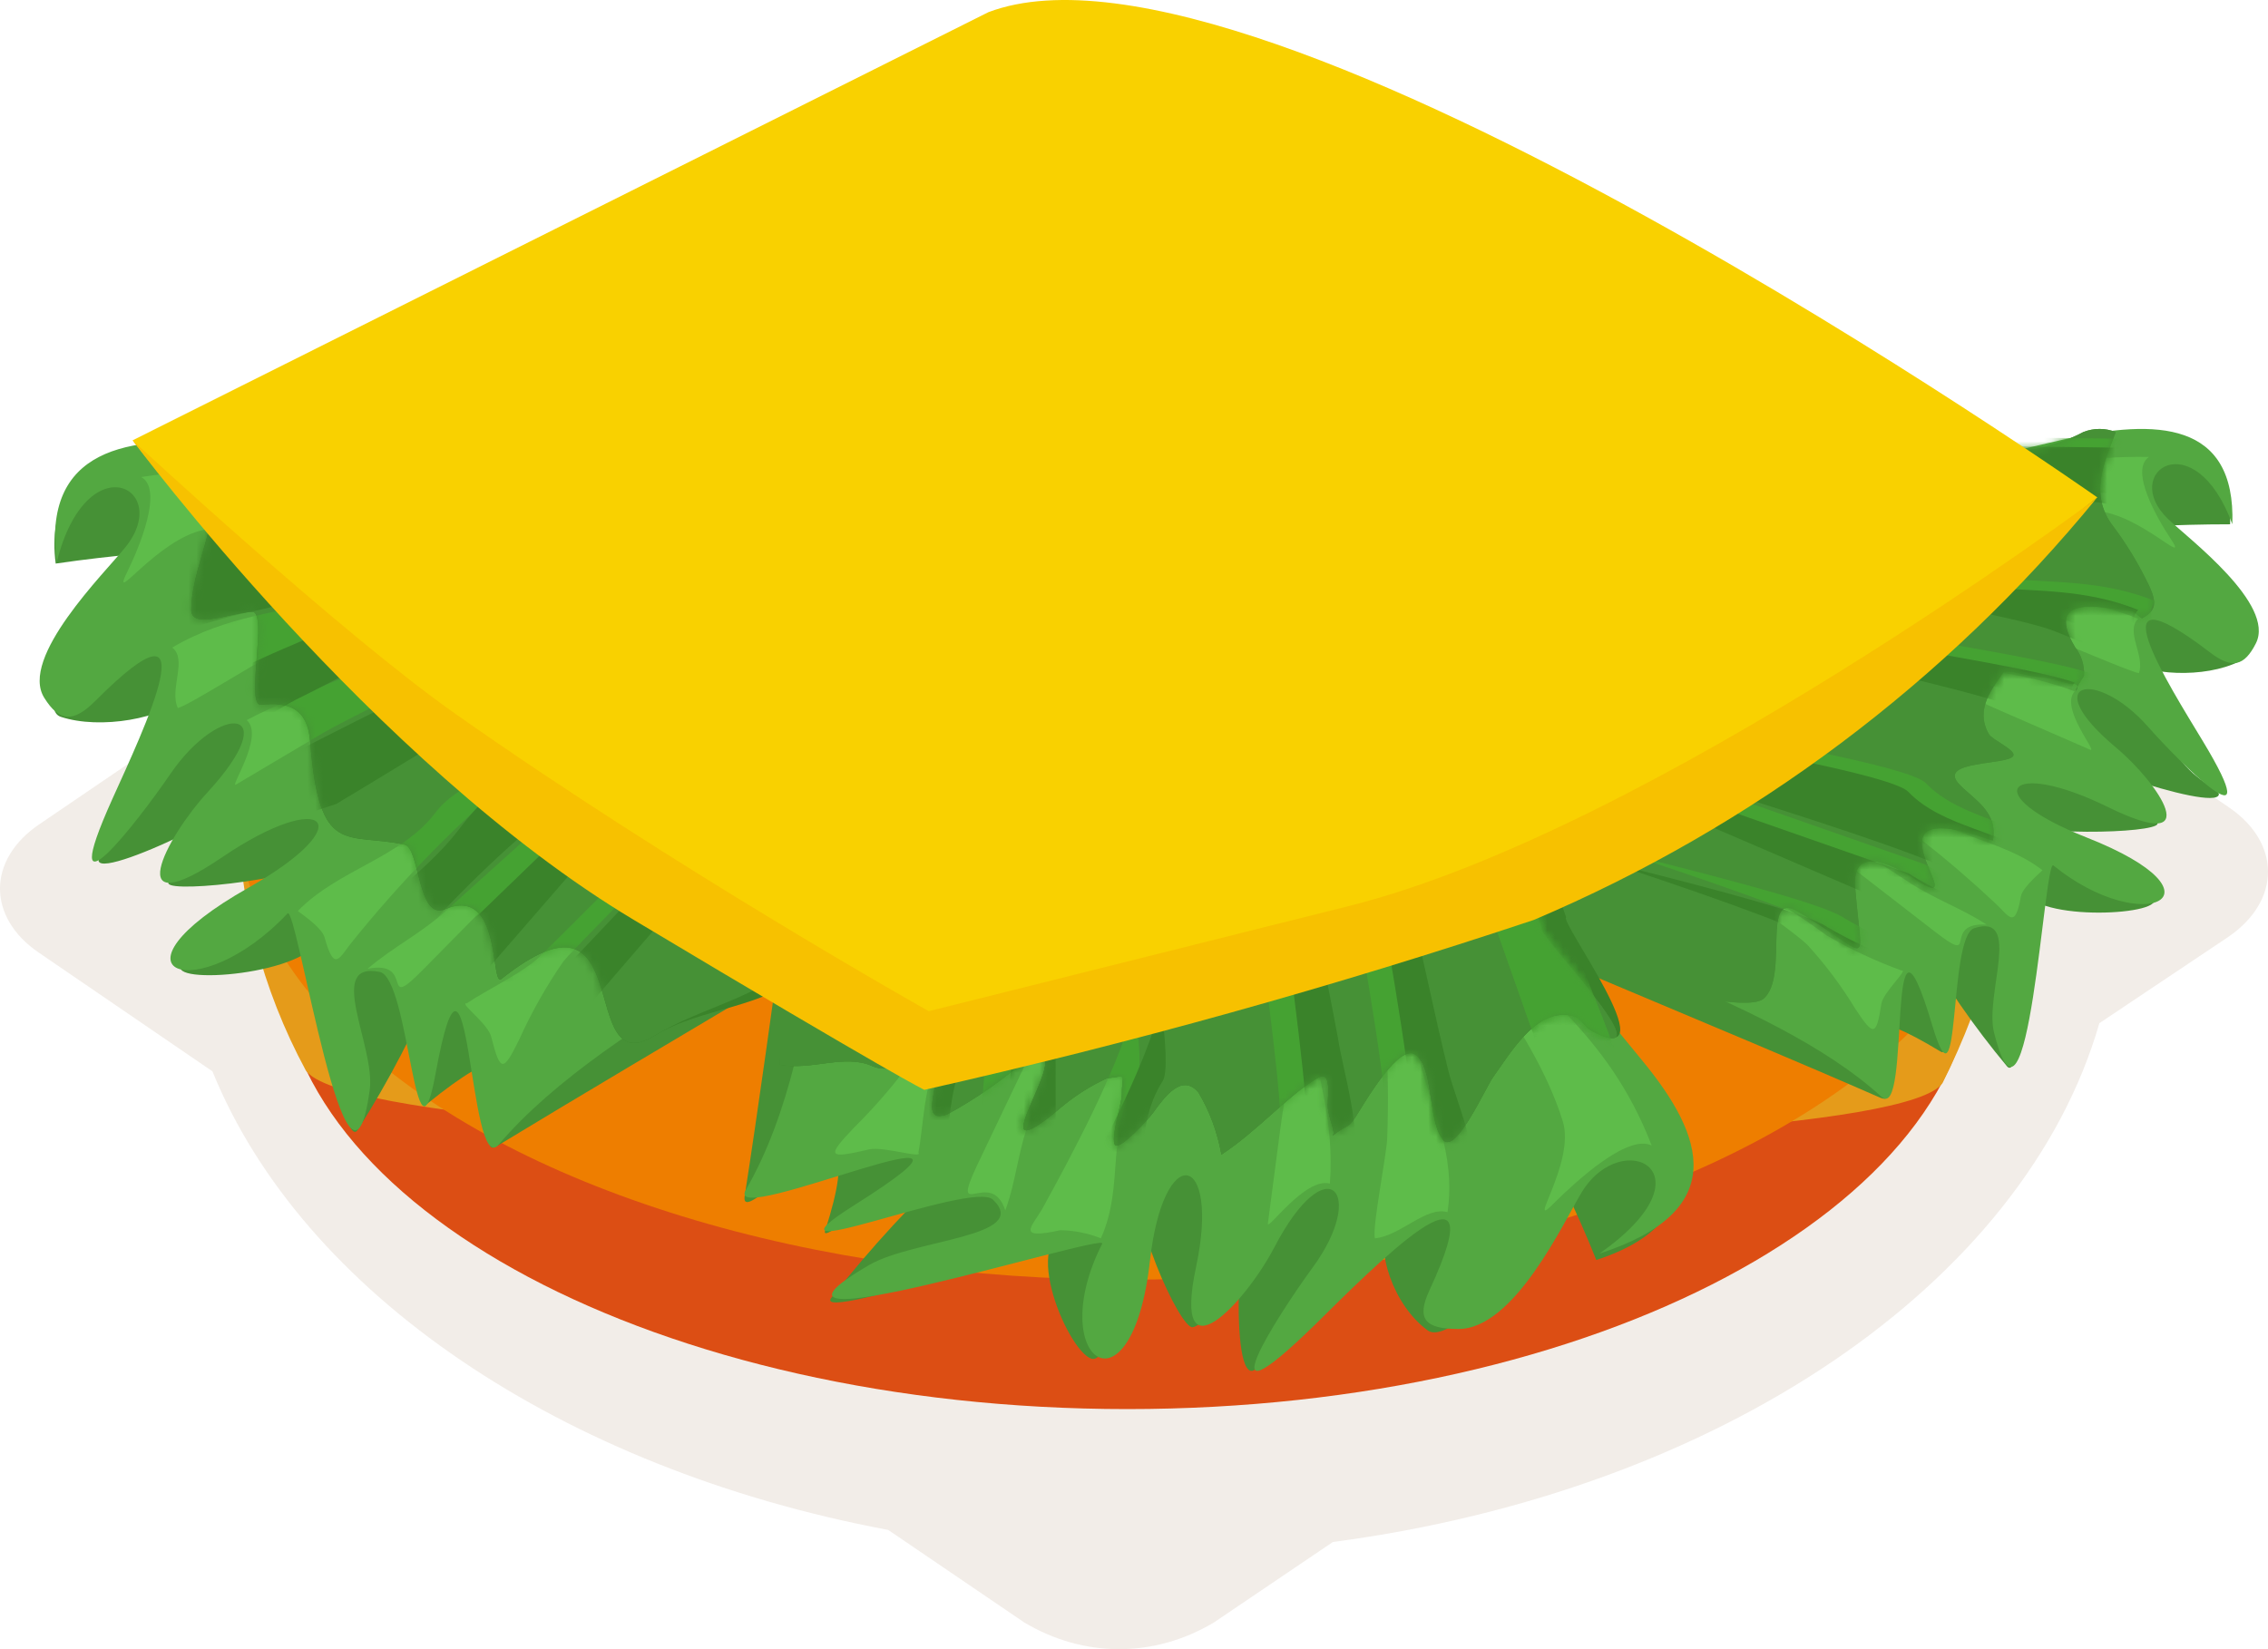 <?xml version="1.0" encoding="UTF-8"?>
<svg width="286px" height="208px" viewBox="0 0 286 208" version="1.1" xmlns="http://www.w3.org/2000/svg" xmlns:xlink="http://www.w3.org/1999/xlink">
    <title>Group 12</title>
    <defs>
        <path d="M125.582,12.327 C124.32,15.835 122.022,20.116 125.337,24.308 C126.811,26.282 128.129,28.409 129.274,30.663 C130.819,33.619 130.913,34.722 128.897,35.826 C127.937,35.23 128.2,34.921 127.014,34.833 C125.394,34.833 116.07,32.097 120.459,39.466 C121.243,40.431 121.652,41.733 121.589,43.063 C119.272,46.593 121.759,44.078 120.233,44.078 C119.065,44.078 117.408,43.217 116.052,43.217 C114.695,43.217 113.038,42.445 111.475,42.511 C110.231,44.453 107.708,47.167 109.591,50.432 C110.005,51.16 113.038,52.44 112.661,53.168 C112.021,54.382 102.905,53.698 105.881,56.787 C107.764,58.728 110.759,60.229 110.081,63.847 L109.214,63.56 C92.263,57.735 108.649,74.239 100.098,68.613 C97.367,66.804 92.319,64.421 92.715,69.628 C93.581,80.528 95.069,78.454 85.482,72.783 C80.773,70.025 84.465,81.057 81.15,83.815 C76.723,87.434 22.401,70.059 26.583,62.535 C35.435,46.516 -10.802,12.077 2.383,0.935 C9.314,-4.868 110.665,18.417 117.088,14.026 C118.604,13.643 120.081,13.074 121.495,12.327 C122.821,11.804 124.256,11.804 125.582,12.327 Z" id="path-1"></path>
        <path d="M7.71,91.453 C11.756,92.247 15.894,90.04 19.434,91.651 C21.475,92.578 24.022,91.056 26.045,91.056 C29.79,91.056 24.266,99.485 28.929,97.676 C32.467,95.75 35.83,93.406 38.967,90.68 C41.401,88.474 38.143,88.694 40.989,90.68 C42.15,91.497 38.442,97.61 38.442,99.309 C38.442,101.008 42.881,97.102 43.368,96.705 C45.113,95.267 47,94.081 48.986,93.174 C51.683,92.865 50.859,92.424 50.859,95.381 C50.859,96.241 49.398,100.875 50.016,101.582 C50.634,102.288 54.361,98.139 54.754,97.587 C56.327,95.381 58.499,92.512 60.541,94.984 C61.94,97.331 62.921,99.989 63.425,102.795 C67.976,99.816 71.796,95.359 75.467,93.174 C77.339,92.049 76.834,95.05 76.834,96.594 C76.834,98.139 77.976,100.059 77.414,100.434 C79.605,98.691 79.287,99.816 80.748,97.389 C81.815,95.69 85.86,88.827 87.864,90.173 C90.168,91.696 89.512,98.36 91.179,100.633 C92.64,103.634 96.797,94.167 97.715,92.975 C99.831,90.018 102.678,85.164 106.554,85.164 C109.082,85.164 108.708,86.532 110.45,87.37 C119.813,91.916 102.846,74.637 103.801,74.262 C99.775,63.229 83.805,11.532 73.898,6.875 C54.346,-2.283 22.675,-2.661 3.498,7.975 C-6.072,13.338 7.542,79.845 7.71,91.453 Z" id="path-3"></path>
        <path d="M3.727,16.858 C3.368,21.254 0.861,26.287 0.861,30.507 C0.861,33.101 6.102,30.771 8.572,30.771 C10.551,30.771 7.648,42.706 9.665,42.487 C13.134,42.091 15.528,42.948 15.849,47.102 C16.999,61.851 20.411,58.532 27.783,60.137 C29.668,60.554 29.404,69.742 32.854,68.269 C40.15,65.214 38.51,78.27 39.98,77.061 C57.4,63.236 49.256,90.403 59.323,84.205 C65.187,80.6 72.407,79.501 77.611,74.556 C83.266,69.171 103.858,29.541 100.54,24.2 C94.281,14.133 88.186,0 77.44,0 C71.784,0 8.44,8.329 0.22,9.626 C4.575,12.747 3.727,16.858 3.727,16.858 Z" id="path-5"></path>
    </defs>
    <g id="English" stroke="none" stroke-width="1" fill="none" fill-rule="evenodd">
        <g id="02-bananza-v3" transform="translate(-575, -382)">
            <g id="Illustration---burger" transform="translate(575, -100)">
                <g id="Group-12" transform="translate(0, 482)">
                    <g id="Group" transform="translate(0, 14)">
                        <path d="M281.092,87.84 L261.507,74.523 C249.598,48.872 219.563,28.352 181.596,20.187 L156.831,3.343 C149.315,-1.114 140.439,-1.114 132.923,3.343 L108.177,20.122 C70.173,28.224 40.12,48.573 28.084,74.224 L4.997,89.934 C-1.641,94.402 -1.659,101.691 4.906,106.158 L26.789,121.121 C38.132,149.037 70.72,171.204 112.007,178.963 L129.167,190.634 C136.676,195.122 145.565,195.122 153.074,190.634 L168.083,180.481 C216.737,174.068 255.233,147.99 264.734,115.051 L281.019,104.149 C287.639,99.596 287.657,92.328 281.092,87.84 Z" id="Path" fill-opacity="0.184" fill="#BAA287"></path>
                        <path d="M249.04,106.84 C249.04,138.28 201.04,163.72 142.16,163.72 C83.28,163.72 35.28,138.28 35.28,106.84 C35.28,75.4 83.28,50.04 142.16,50.04 C201.04,50.04 249.04,75.48 249.04,106.84 Z" id="Path" fill="#DC4E14"></path>
                        <path d="M29.92,87.72 C30.07,99.348 33.035,110.767 38.56,121 C46.56,132.68 237.28,133.96 244.96,122.6 C250.381,111.768 253.59,99.965 254.4,87.88 L29.92,87.72 Z" id="Path" fill="#E59B1A" fill-rule="nonzero"></path>
                        <ellipse id="Oval" fill="#EE7E00" cx="142.16" cy="87.72" rx="112.24" ry="59.68"></ellipse>
                        <g id="Group-10" transform="translate(5, 28)">
                            <path d="M2.023,29.08 C17.144,26.874 29.432,27.095 14.405,27.911 C10.296,28.132 -1.579,46.995 2.661,48.407 C7.633,50.061 15.643,48.627 18.457,45.803 C33.466,30.735 16.581,51.253 12.829,59.658 C10.709,64.358 7.201,65.748 7.445,66.63 C8.289,68.836 30.633,57.805 33.522,53.393 C39.807,44.171 34.629,47.988 24.78,58.754 C21.59,62.24 15.587,67.579 16.244,69.432 C16.694,70.667 34.141,68.858 39.319,65.35 C52.451,56.526 44.384,62.659 30.033,70.8 C21.628,75.565 16.619,79.448 17.988,80.441 C20.408,82.184 38.906,79.779 34.873,74.065 C33.878,72.631 37.912,103.65 40.088,100.54 C44.017,94.37 47.447,87.781 50.331,80.86 C54.084,81.61 46.729,98.929 48.849,97.23 C67.873,81.787 52.958,105.437 57.779,102.481 C78.022,90.192 106.688,73.558 125.655,61.666 C130.026,58.93 138.112,53.79 139.181,49.267 C140.007,45.781 141.639,42.472 142.183,38.413 C142.502,36.052 143.177,25.661 143.44,26.036 C125.955,3.245 111.359,7.217 85.601,13.306 C63.745,18.468 48.774,17.034 27.294,14.894 C14.668,13.637 0.147,14.718 2.023,29.08 Z" id="Path" fill="#469136"></path>
                            <path d="M2.147,28.929 C5.901,13.84 16.827,19.545 10.82,27.012 C8.229,30.228 -2.622,40.956 0.588,46.022 C2.466,49.018 4.212,49.216 7.027,46.396 C22.046,31.352 12.978,50.317 9.186,58.732 C1.677,75.407 12.453,61.529 16.489,55.604 C22.797,46.396 31.038,47.189 21.182,57.917 C15.851,63.71 10.106,74.878 23.059,66.089 C36.013,57.3 40.706,61.816 26.363,69.944 C7.14,80.803 19.999,85.165 31.263,73.204 C32.427,71.97 38.96,115.056 41.626,95.429 C42.358,89.989 35.994,79.195 42.883,80.583 C46.638,81.31 47.37,107.39 49.923,93.425 C54.241,69.9 54.053,106.906 57.902,102.346 C71.606,86.222 103.144,72.587 122.142,60.736 C126.516,57.983 134.607,52.85 135.677,48.335 C136.503,44.855 138.137,41.55 138.681,37.497 C139,35.14 139.676,24.766 139.92,25.162 C122.443,2.342 107.837,6.351 82.044,12.43 C60.192,17.585 45.211,16.153 23.698,14.016 C11.064,12.783 0.269,14.589 2.147,28.929 Z" id="Path" fill="#53A841"></path>
                            <path d="M12.805,18.163 C29.775,15.573 39.642,20.145 50.893,21.255 C55.061,21.669 59.733,20.58 63.732,20.819 C66.61,20.994 70.516,19.84 64.91,21.32 C49.435,25.37 35.437,21.843 20.785,24.804 C14.712,26.023 8.694,34.884 11.105,30.007 C12.525,27.111 15.646,19.709 12.805,18.163 Z" id="Path" fill="#5EBC4A"></path>
                            <path d="M16.72,39.672 C23.581,35.609 30.985,35.109 35.916,33.848 C45.72,31.327 55.711,28.633 65.365,25.417 C76.463,21.722 55.992,29.415 53.612,30.415 C44.014,34.37 38.765,36 29.336,40.585 C27.461,41.454 18.782,46.974 17.432,47.3 C16.308,44.996 18.67,41.172 16.72,39.672 Z" id="Path" fill="#5EBC4A"></path>
                            <path d="M26.113,48.82 C33.376,44.94 40.563,43.765 45.481,42.169 C47.656,41.481 49.699,40.196 51.93,39.375 C54.162,38.555 56.129,37.735 52.725,39.796 C46.956,43.299 41.244,47.179 35.589,50.527 L24.789,56.934 C23.767,57.599 28.42,50.815 26.113,48.82 Z" id="Path" fill="#5EBC4A"></path>
                            <path d="M41.36,80.186 C44.506,77.478 48.007,75.783 51.209,72.9 L73.677,53.441 L80.96,47.3 L76.541,51.702 L48.456,80.186 C42.783,85.953 47.539,78.975 41.36,80.186 Z" id="Path" fill="#5EBC4A"></path>
                            <path d="M53.869,84.54 C56.428,82.796 61.176,80.615 63.29,78.435 C67.642,74.186 72.289,70.372 77.18,67.031 C84.858,61.406 68.334,76.407 66.053,79.241 C63.932,82.3 62.069,85.593 60.489,89.075 C58.449,93.261 58.097,93.24 56.966,88.857 C56.651,87.156 52.793,84.453 53.869,84.54 Z" id="Path" fill="#5EBC4A"></path>
                            <path d="M32.57,72.888 C37.637,67.668 45.562,66.196 49.868,60.551 C52.69,56.781 57.998,55.621 61.432,53.859 C64.866,52.096 58.815,56.714 58.221,57.25 C51.518,63.041 45.257,69.536 39.511,76.659 C37.822,78.666 37.21,80.897 35.911,76.168 C35.484,74.807 32.365,72.844 32.57,72.888 Z" id="Path" fill="#5EBC4A"></path>
                            <path d="M276.222,24.126 C262.217,24.126 251.035,25.727 264.797,24.586 C268.537,24.279 281.121,39.634 277.4,41.411 C273.006,43.605 265.564,43.21 262.74,41.038 C247.669,29.478 264.965,45.667 269.191,52.686 C271.547,56.613 274.95,57.403 274.801,58.236 C274.258,60.43 252.849,53.213 249.82,49.769 C243.257,42.333 248.324,45.096 258.29,53.454 C261.525,56.174 267.49,60.188 267.06,61.921 C266.76,63.084 250.68,63.632 245.631,61.154 C232.879,54.88 240.77,59.377 254.606,64.839 C262.703,68.041 267.695,70.893 266.461,71.946 C264.423,73.811 247.333,73.942 250.437,68.37 C251.203,66.967 250.437,95.11 248.099,92.5 C243.93,87.51 240.173,82.068 236.88,76.245 C233.571,77.364 241.817,91.908 239.723,90.635 C221.024,79.295 236.731,98.467 232.056,96.427 C212.498,87.85 184.824,76.684 166.425,68.349 C162.199,66.44 154.346,62.865 152.962,58.96 C151.542,55.96 150.293,52.853 149.223,49.659 C148.699,47.597 147.147,38.428 146.96,38.801 C160.797,16.273 174.484,18.049 198.549,20.287 C218.949,22.173 232.468,19.059 251.876,14.496 C263.301,11.995 276.67,11.074 276.222,24.126 Z" id="Path" fill="#469136"></path>
                            <path d="M276.503,24.117 C271.73,11.115 262.242,17.55 268.399,23.46 C271.057,25.999 281.948,34.207 279.478,39.132 C278.018,42.021 276.465,42.437 273.639,40.248 C258.537,28.735 268.568,44.494 272.797,51.499 C281.2,65.441 270.065,54.41 265.854,49.638 C259.267,42.196 251.837,43.903 261.812,52.265 C267.202,56.774 273.452,65.989 260.783,59.772 C248.113,53.556 244.276,58.174 258.125,63.625 C276.652,70.935 265.311,76.407 253.933,67.149 C252.773,66.186 250.752,105.387 246.447,88.205 C245.268,83.455 250.04,73.08 243.94,75.072 C240.627,76.188 242.293,99.499 238.681,87.373 C232.599,66.973 236.154,99.893 232.224,96.304 C218.469,83.696 188.358,75.488 169.943,67.236 C165.713,65.332 157.853,61.742 156.469,57.868 C155.055,54.87 153.805,51.77 152.726,48.588 C152.22,46.53 150.667,37.359 150.48,37.643 C164.329,15.143 178.028,16.915 202.113,19.17 C222.512,21.052 236.061,17.922 255.486,13.37 C266.902,10.809 276.952,11.093 276.503,24.117 Z" id="Path" fill="#53A841"></path>
                            <path d="M265.988,15.629 C250.122,15.372 241.455,20.615 231.191,22.969 C227.432,23.825 222.995,23.439 219.348,24.124 C216.698,24.638 212.994,24.124 218.296,24.702 C232.921,26.414 245.478,21.599 259.258,22.434 C264.897,22.776 271.326,29.837 268.657,25.836 C267.078,23.461 263.506,17.32 265.988,15.629 Z" id="Path" fill="#5EBC4A"></path>
                            <path d="M264.63,36.038 C257.963,33.285 251.128,33.737 246.509,33.199 C237.27,32.166 227.862,31.048 218.698,29.306 C208.182,27.391 227.618,31.715 229.965,32.317 C239.148,34.662 244.124,35.479 253.194,38.383 C254.921,38.942 263.465,42.685 264.724,42.9 C265.512,40.706 262.977,37.63 264.63,36.038 Z" id="Path" fill="#5EBC4A"></path>
                            <path d="M256.619,45.198 C249.63,42.562 242.962,42.403 238.316,41.607 C236.257,41.244 234.274,40.312 232.158,39.857 C230.043,39.403 228.173,38.88 231.478,40.335 C237.145,42.812 242.641,45.652 248.138,48.016 L258.583,52.561 C259.584,52.947 254.711,47.311 256.619,45.198 Z" id="Path" fill="#5EBC4A"></path>
                            <path d="M245.52,74.616 C242.36,72.559 238.974,71.41 235.738,69.287 L213.223,54.561 L205.92,49.94 L210.423,53.389 L238.993,75.5 C244.744,79.966 239.711,74.284 245.52,74.616 Z" id="Path" fill="#5EBC4A"></path>
                            <path d="M234.773,80.399 C231.562,79.235 228.437,77.777 225.428,76.038 C220.971,72.771 216.293,69.928 211.439,67.534 C203.755,63.457 220.538,74.839 222.879,77.128 C225.145,79.593 227.188,82.318 228.977,85.261 C231.28,88.75 231.601,88.684 232.243,84.629 C232.451,83.146 235.773,80.181 234.773,80.399 Z" id="Path" fill="#5EBC4A"></path>
                            <path d="M252.551,67.753 C247.452,63.77 240.053,63.55 235.621,58.951 C232.71,55.98 227.759,55.606 224.496,54.55 C221.232,53.493 227.147,56.75 227.815,57.19 C234.423,61.444 240.707,66.37 246.599,71.913 C248.323,73.475 249.083,75.368 249.844,71.032 C250.066,69.822 252.736,67.687 252.551,67.753 Z" id="Path" fill="#5EBC4A"></path>
                            <path d="M196.299,116.917 C191.126,103.953 184.865,94.357 191.425,106.572 C193.3,109.918 178.641,128.429 175.023,125.787 C170.749,122.662 168.35,115.663 170.018,112.075 C178.885,92.948 165.032,116.213 157.796,123.278 C153.747,127.24 154.047,130.718 152.903,130.894 C150.017,131.334 151.029,108.355 154.216,103.997 C161.095,94.599 159.521,100.519 152.753,113.484 C150.466,117.688 147.73,125.017 145.386,125.391 C143.831,125.633 137.138,111.04 138.357,105.252 C141.469,90.637 138.788,99.969 137.082,115.2 C136.089,124.137 134.345,129.947 132.602,129.353 C129.49,128.297 122.929,112.581 131.084,112.933 C133.146,112.933 97.529,124.907 99.797,121.737 C104.798,115.359 110.233,109.47 116.05,104.129 C113.407,101.576 98.241,115.729 99.047,113.241 C106.265,90.791 88.1,113.99 88.906,108.839 C92.355,86.785 96.104,56.147 99.647,35.457 C100.453,30.68 102.028,21.81 106.396,18.773 C109.77,16.44 112.544,13.556 116.668,11.157 C119.068,9.749 130.015,4.18 129.453,4.18 C162.914,6.821 165.782,20.27 171.968,43.513 C177.198,63.19 186.177,74.327 199.167,90.153 C206.703,99.485 212.833,111.525 196.299,116.917 Z" id="Path" fill="#469136"></path>
                            <path d="M196.697,116.11 C211.279,105.854 199.61,99.978 194.48,108.341 C192.263,111.95 185.987,125.683 178.865,125.617 C174.675,125.617 173.585,124.34 175.258,120.731 C184.145,101.629 168.023,117.98 160.77,125.133 C146.358,139.173 156.092,123.922 160.526,117.87 C167.441,108.451 162.405,102.465 155.697,115.317 C152.033,122.338 142.75,132.263 145.832,117.76 C148.914,103.257 141.698,101.805 140.007,117.056 C137.715,137.435 126.591,129.446 133.994,114.855 C134.765,113.359 84.594,129.182 104.662,117.518 C110.3,114.283 125.088,114.019 120.221,109.309 C117.571,106.756 88.785,118.817 102.708,110.014 C126.196,95.18 85.985,113.315 89.048,108.077 C99.852,89.436 98.988,57.9 102.483,37.213 C103.272,32.459 104.85,23.59 109.247,20.553 C112.63,18.22 115.41,15.337 119.544,12.916 C121.95,11.53 132.904,5.962 132.359,5.94 C165.9,8.603 168.775,22.027 174.976,45.267 C180.218,64.964 189.219,76.078 202.222,91.923 C209.869,101.255 213.27,110.718 196.697,116.11 Z" id="Path" fill="#53A841"></path>
                            <path d="M203.28,102.474 C197.666,87.901 187.785,82.395 180.973,74.07 C178.447,71.011 177.231,66.794 175.078,63.801 C173.45,61.616 172.777,57.989 173.956,63.102 C177.193,77.216 188.028,86.459 192.07,99.415 C193.736,104.768 187.018,113.814 191.154,109.553 C193.699,107.063 200.211,100.989 203.28,102.474 Z" id="Path" fill="#5EBC4A"></path>
                            <path d="M177.537,110.885 C178.634,103.476 175.381,97.328 174.284,92.817 C171.977,83.782 170.106,74.613 168.679,65.35 C167.19,54.734 168.934,74.682 169.032,77.115 C169.483,86.669 170.306,91.645 169.933,101.442 C169.933,103.299 167.974,112.942 168.385,114.18 C171.619,113.87 174.793,110.111 177.537,110.885 Z" id="Path" fill="#5EBC4A"></path>
                            <path d="M162.699,107.278 C163.292,99.657 161.118,93.436 160.399,88.814 C160.076,86.748 160.399,84.503 160.237,82.348 C160.076,80.193 159.968,78.238 159.429,81.926 C158.548,88.192 157.219,94.569 156.41,100.679 L154.883,112.3 C154.739,113.411 159.555,106.434 162.699,107.278 Z" id="Path" fill="#5EBC4A"></path>
                            <path d="M121.771,110.66 C123.164,106.851 123.354,103.22 124.823,99.3 L135.031,71.997 L138.16,63.14 L135.47,68.809 L118.165,105.08 C114.769,112.365 119.977,105.168 121.771,110.66 Z" id="Path" fill="#5EBC4A"></path>
                            <path d="M110.815,103.373 C111.372,100.501 111.52,95.538 112.819,92.756 C115.205,87.414 117.072,81.761 118.386,75.908 C120.705,67.006 112.615,87.682 110.629,90.887 C108.217,94.263 105.566,97.383 102.706,100.212 C99.162,103.929 99.366,104.196 104.673,102.95 C106.529,102.594 111.446,104.196 110.815,103.373 Z" id="Path" fill="#5EBC4A"></path>
                            <path d="M133.822,114.18 C136.858,107.523 134.377,100.511 138.321,94.343 C140.913,90.238 139.524,85.467 139.728,81.783 C139.932,78.1 137.877,85.289 137.728,86.088 C135.507,93.61 130.434,103.196 126.416,110.497 C125.12,112.716 123.065,114.402 128.712,113.159 C130.449,113.184 132.172,113.528 133.822,114.18 L133.822,114.18 Z" id="Path" fill="#5EBC4A"></path>
                            <path d="M261.8,12.492 C260.538,16 258.24,20.281 261.555,24.473 C263.028,26.447 264.346,28.574 265.491,30.828 C267.036,33.784 267.13,34.887 265.115,35.991 C264.154,35.395 264.418,35.086 263.231,34.998 C261.611,34.998 252.288,32.262 256.676,39.631 C257.46,40.596 257.869,41.898 257.806,43.228 C255.49,46.758 257.976,44.243 256.45,44.243 C255.283,44.243 253.625,43.382 252.269,43.382 C250.913,43.382 249.255,42.61 247.692,42.676 C246.449,44.618 243.925,47.332 245.808,50.597 C246.223,51.325 249.255,52.605 248.879,53.333 C248.238,54.547 239.122,53.863 242.098,56.952 C243.981,58.893 246.976,60.394 246.298,64.012 L245.432,63.725 C228.48,57.9 244.867,74.404 236.315,68.778 C233.584,66.969 228.536,64.586 228.932,69.793 C229.798,80.693 231.286,78.619 221.699,72.948 C216.99,70.19 220.682,81.222 217.367,83.98 C212.941,87.599 158.619,70.224 162.8,62.7 C171.653,46.681 125.415,12.242 138.6,1.1 C145.531,-4.703 246.882,18.582 253.305,14.191 C254.821,13.809 256.298,13.239 257.712,12.492 C259.038,11.969 260.474,11.969 261.8,12.492 Z" id="Path" fill="#469136"></path>
                            <g id="Path-Copy-33-+-Path-Copy-32-+-Path-Copy-31-+-Path-Copy-30-+-Path-Copy-29-+-Path-Copy-28-Mask" transform="translate(136.217, 0.165)">
                                <mask id="mask-2" fill="white">
                                    <use xlink:href="#path-1"></use>
                                </mask>
                                <use id="Mask" fill="#469136" xlink:href="#path-1"></use>
                                <path d="M131.97,13.264 C116.104,13.007 70.643,12.248 60.379,14.602 C56.619,15.458 52.182,15.072 48.535,15.757 C45.885,16.271 42.182,15.757 47.483,16.335 C62.108,18.047 111.461,19.234 125.24,20.069 C130.88,20.411 137.309,27.472 134.64,23.471 C133.061,21.096 129.489,14.954 131.97,13.264 Z" id="Path-Copy-33" fill="#45A232" mask="url(#mask-2)"></path>
                                <path d="M130.612,33.673 C123.946,30.92 117.111,31.372 112.491,30.834 C103.253,29.801 57.049,22.681 47.885,20.939 C37.369,19.024 56.805,23.348 59.152,23.95 C68.335,26.295 110.107,33.114 119.176,36.018 C120.904,36.577 129.448,40.32 130.706,40.535 C131.495,38.341 128.96,35.265 130.612,33.673 Z" id="Path-Copy-32" fill="#45A232" mask="url(#mask-2)"></path>
                                <path d="M122.601,42.833 C115.613,40.197 72.149,34.036 67.503,33.24 C65.444,32.877 63.461,31.945 61.345,31.49 C59.23,31.036 57.36,30.513 60.665,31.968 C66.332,34.445 108.624,43.287 114.12,45.651 L124.566,50.196 C125.567,50.582 120.694,44.946 122.601,42.833 Z" id="Path-Copy-31" fill="#45A232" mask="url(#mask-2)"></path>
                                <path d="M111.503,72.251 C108.343,70.194 104.956,69.044 101.721,66.922 L42.41,46.194 L35.107,41.573 L39.61,45.022 L104.975,73.135 C110.727,77.601 105.694,71.919 111.503,72.251 Z" id="Path-Copy-30" fill="#45A232" mask="url(#mask-2)"></path>
                                <path d="M100.755,78.034 C97.545,76.87 94.42,75.412 91.41,73.673 C86.954,70.406 45.48,61.561 40.626,59.167 C32.942,55.09 86.521,72.473 88.862,74.763 C91.128,77.228 93.171,79.953 94.96,82.896 C97.263,86.385 97.584,86.319 98.226,82.264 C98.433,80.781 101.756,77.816 100.755,78.034 Z" id="Path-Copy-29" fill="#45A232" mask="url(#mask-2)"></path>
                                <path d="M118.534,65.388 C113.434,61.405 106.036,61.185 101.604,56.586 C98.693,53.615 56.946,47.239 53.683,46.183 C50.419,45.126 56.334,48.383 57.002,48.823 C63.61,53.077 106.69,64.005 112.581,69.548 C114.306,71.11 115.066,73.003 115.826,68.667 C116.049,67.457 118.719,65.322 118.534,65.388 Z" id="Path-Copy-28" fill="#45A232" mask="url(#mask-2)"></path>
                                <path d="M129.77,14.364 C113.904,14.107 68.443,13.348 58.179,15.702 C54.419,16.558 49.982,16.172 46.335,16.857 C43.685,17.371 39.982,16.857 45.283,17.435 C59.908,19.147 109.261,20.334 123.04,21.169 C128.68,21.511 135.109,28.572 132.44,24.571 C130.861,22.196 127.289,16.054 129.77,14.364 Z" id="Path-Copy-39" fill="#3A832A" mask="url(#mask-2)"></path>
                                <path d="M128.412,34.773 C121.746,32.02 114.911,32.472 110.291,31.934 C101.053,30.901 54.849,23.781 45.685,22.039 C35.169,20.124 54.605,24.448 56.952,25.05 C66.135,27.395 107.907,34.214 116.976,37.118 C118.704,37.677 127.248,41.42 128.506,41.635 C129.295,39.441 126.76,36.365 128.412,34.773 Z" id="Path-Copy-38" fill="#3A832A" mask="url(#mask-2)"></path>
                                <path d="M120.401,43.933 C113.413,41.297 69.949,35.136 65.303,34.34 C63.244,33.977 61.261,33.045 59.145,32.59 C57.03,32.136 55.16,31.613 58.465,33.068 C64.132,35.545 106.424,44.387 111.92,46.751 L122.366,51.296 C123.367,51.682 118.494,46.046 120.401,43.933 Z" id="Path-Copy-37" fill="#3A832A" mask="url(#mask-2)"></path>
                                <path d="M109.303,73.351 C106.143,71.294 102.756,70.144 99.521,68.022 L40.21,47.294 L32.907,42.673 L37.41,46.122 L102.775,74.235 C108.527,78.701 103.494,73.019 109.303,73.351 Z" id="Path-Copy-36" fill="#3A832A" mask="url(#mask-2)"></path>
                                <path d="M98.555,79.134 C95.345,77.97 92.22,76.512 89.21,74.773 C84.754,71.506 43.28,62.661 38.426,60.267 C30.742,56.19 84.321,73.573 86.662,75.863 C88.928,78.328 90.971,81.053 92.76,83.996 C95.063,87.485 95.384,87.419 96.026,83.364 C96.233,81.881 99.556,78.916 98.555,79.134 Z" id="Path-Copy-35" fill="#3A832A" mask="url(#mask-2)"></path>
                                <path d="M116.334,66.488 C111.234,62.505 103.836,62.285 99.404,57.686 C96.493,54.715 54.746,48.339 51.483,47.283 C48.219,46.226 54.134,49.483 54.802,49.923 C61.41,54.177 104.49,65.105 110.381,70.648 C112.106,72.21 112.866,74.103 113.626,69.767 C113.849,68.557 116.519,66.422 116.334,66.488 Z" id="Path-Copy-34" fill="#3A832A" mask="url(#mask-2)"></path>
                            </g>
                            <path d="M93.313,92.277 C97.358,93.072 101.497,90.865 105.036,92.476 C107.077,93.403 109.624,91.88 111.647,91.88 C115.392,91.88 109.868,100.31 114.531,98.5 C118.069,96.575 121.432,94.231 124.569,91.505 C127.003,89.298 123.745,89.519 126.591,91.505 C127.752,92.322 124.044,98.434 124.044,100.133 C124.044,101.833 128.483,97.927 128.97,97.529 C130.716,96.091 132.602,94.906 134.588,93.999 C137.285,93.69 136.461,93.248 136.461,96.205 C136.461,97.066 135,101.7 135.618,102.406 C136.236,103.112 139.963,98.964 140.356,98.412 C141.929,96.205 144.102,93.337 146.143,95.808 C147.542,98.156 148.523,100.813 149.027,103.62 C153.578,100.641 157.398,96.183 161.069,93.999 C162.941,92.873 162.436,95.874 162.436,97.419 C162.436,98.964 163.578,100.884 163.016,101.259 C165.207,99.515 164.889,100.641 166.35,98.214 C167.417,96.514 171.462,89.651 173.466,90.998 C175.77,92.52 175.114,99.184 176.781,101.457 C178.242,104.459 182.399,94.992 183.317,93.8 C185.433,90.843 188.28,85.988 192.156,85.988 C194.685,85.988 194.31,87.356 196.052,88.195 C205.415,92.741 191.545,74.075 192.5,73.7 C188.474,62.666 176.007,12.356 166.1,7.7 C146.548,-1.458 123.677,-1.836 104.5,8.8 C94.93,14.162 93.144,80.67 93.313,92.277 Z" id="Path" fill="#3A832A"></path>
                            <path d="M93.313,92.277 C97.358,93.072 101.497,90.865 105.036,92.476 C107.077,93.403 109.624,91.88 111.647,91.88 C115.392,91.88 109.868,100.31 114.531,98.5 C118.069,96.575 121.432,94.231 124.569,91.505 C127.003,89.298 123.745,89.519 126.591,91.505 C127.752,92.322 124.044,98.434 124.044,100.133 C124.044,101.833 128.483,97.927 128.97,97.529 C130.716,96.091 132.602,94.906 134.588,93.999 C137.285,93.69 136.461,93.248 136.461,96.205 C136.461,97.066 135,101.7 135.618,102.406 C136.236,103.112 139.963,98.964 140.356,98.412 C141.929,96.205 144.102,93.337 146.143,95.808 C147.542,98.156 148.523,100.813 149.027,103.62 C153.578,100.641 157.398,96.183 161.069,93.999 C162.941,92.873 162.436,95.874 162.436,97.419 C162.436,98.964 163.578,100.884 163.016,101.259 C165.207,99.515 164.889,100.641 166.35,98.214 C167.417,96.514 171.462,89.651 173.466,90.998 C175.77,92.52 175.114,99.184 176.781,101.457 C178.242,104.459 182.399,94.992 183.317,93.8 C185.433,90.843 188.28,85.988 192.156,85.988 C194.685,85.988 194.31,87.356 196.052,88.195 C205.415,92.741 188.448,75.462 189.403,75.087 C185.377,64.053 169.407,12.356 159.5,7.7 C139.948,-1.458 123.677,-1.836 104.5,8.8 C94.93,14.162 93.144,80.67 93.313,92.277 Z" id="Path-Copy-4" fill="#469136"></path>
                            <g id="Path-Copy-21-+-Path-Copy-20-+-Path-Copy-19-+-Path-Copy-18-+-Path-Copy-17-+-Path-Copy-3-Mask" transform="translate(85.602, 0.825)">
                                <mask id="mask-4" fill="white">
                                    <use xlink:href="#path-3"></use>
                                </mask>
                                <use id="Mask" fill="#469136" xlink:href="#path-3"></use>
                                <path d="M117.678,101.65 C112.064,87.076 91.904,33.82 85.092,25.496 C82.566,22.437 81.349,18.22 79.197,15.226 C77.569,13.042 76.895,9.415 78.074,14.527 C81.312,28.642 102.426,85.634 106.468,98.591 C108.134,103.944 101.416,112.989 105.551,108.729 C108.096,106.238 114.609,100.164 117.678,101.65 Z" id="Path-Copy-21" fill="#45A232" mask="url(#mask-4)"></path>
                                <path d="M91.935,110.06 C93.032,102.652 89.779,96.504 88.682,91.992 C86.375,82.958 74.225,26.039 72.798,16.775 C71.308,6.16 73.053,26.108 73.151,28.541 C73.601,38.094 84.704,90.82 84.331,100.617 C84.331,102.475 82.372,112.117 82.783,113.355 C86.017,113.046 89.191,109.286 91.935,110.06 Z" id="Path-Copy-20" fill="#45A232" mask="url(#mask-4)"></path>
                                <path d="M77.097,106.454 C77.69,98.832 75.516,92.611 74.797,87.989 C74.473,85.923 64.518,35.929 64.356,33.774 C64.194,31.618 64.086,29.663 63.547,33.352 C62.667,39.617 71.617,93.744 70.808,99.854 L69.281,111.475 C69.137,112.586 73.952,105.609 77.097,106.454 Z" id="Path-Copy-19" fill="#45A232" mask="url(#mask-4)"></path>
                                <path d="M36.169,109.835 C37.561,106.027 37.752,102.395 39.221,98.476 L39.15,23.423 L42.279,14.566 L39.588,20.234 L32.563,104.255 C29.166,111.54 34.375,104.344 36.169,109.835 Z" id="Path-Copy-18" fill="#45A232" mask="url(#mask-4)"></path>
                                <path d="M25.213,102.548 C25.77,99.677 25.918,94.714 27.217,91.932 C29.602,86.589 21.191,33.186 22.505,27.334 C24.824,18.432 27.013,86.857 25.027,90.062 C22.615,93.439 19.964,96.559 17.104,99.388 C13.56,103.104 13.764,103.371 19.071,102.125 C20.926,101.769 25.844,103.371 25.213,102.548 Z" id="Path-Copy-17" fill="#45A232" mask="url(#mask-4)"></path>
                                <path d="M52.719,93.518 C55.311,89.413 43.643,36.893 43.847,33.209 C44.05,29.526 52.274,84.465 52.126,85.264 C49.905,92.786 44.832,102.372 40.814,109.672 C39.518,111.891 37.463,113.577 43.11,112.335 C44.847,112.359 46.57,112.703 48.22,113.355 C51.256,106.699 48.775,99.687 52.719,93.518 Z" id="Path-Copy-3" fill="#45A232" mask="url(#mask-4)"></path>
                                <path d="M117.678,101.65 C112.064,87.076 91.904,33.82 85.092,25.496 C82.566,22.437 81.349,18.22 79.197,15.226 C77.569,13.042 76.895,9.415 78.074,14.527 C81.312,28.642 102.426,85.634 106.468,98.591 C108.134,103.944 101.416,112.989 105.551,108.729 C108.096,106.238 114.609,100.164 117.678,101.65 Z" id="Path-Copy-27" fill="#45A232" mask="url(#mask-4)"></path>
                                <path d="M95.235,110.06 C96.332,102.652 93.079,96.504 91.982,91.992 C89.675,82.958 77.525,26.039 76.098,16.775 C74.608,6.16 76.353,26.108 76.451,28.541 C76.901,38.094 88.004,90.82 87.631,100.617 C87.631,102.475 85.672,112.117 86.083,113.355 C89.317,113.046 92.491,109.286 95.235,110.06 Z" id="Path-Copy-26" fill="#3A832A" mask="url(#mask-4)"></path>
                                <path d="M80.397,106.454 C80.99,98.832 78.816,92.611 78.097,87.989 C77.773,85.923 67.818,35.929 67.656,33.774 C67.494,31.618 67.386,29.663 66.847,33.352 C65.967,39.617 74.917,93.744 74.108,99.854 L72.581,111.475 C72.437,112.586 77.252,105.609 80.397,106.454 Z" id="Path-Copy-25" fill="#3A832A" mask="url(#mask-4)"></path>
                                <path d="M39.469,109.835 C40.861,106.027 41.052,102.395 42.521,98.476 L42.45,23.423 L45.579,14.566 L42.888,20.234 L35.863,104.255 C32.466,111.54 37.675,104.344 39.469,109.835 Z" id="Path-Copy-24" fill="#3A832A" mask="url(#mask-4)"></path>
                                <path d="M28.513,102.548 C29.07,99.677 29.218,94.714 30.517,91.932 C32.902,86.589 24.491,33.186 25.805,27.334 C28.124,18.432 30.313,86.857 28.327,90.062 C25.915,93.439 23.264,96.559 20.404,99.388 C16.86,103.104 17.064,103.371 22.371,102.125 C24.226,101.769 29.144,103.371 28.513,102.548 Z" id="Path-Copy-23" fill="#3A832A" mask="url(#mask-4)"></path>
                                <path d="M56.019,93.518 C58.611,89.413 46.943,36.893 47.147,33.209 C47.35,29.526 55.574,84.465 55.426,85.264 C53.205,92.786 48.132,102.372 44.114,109.672 C42.818,111.891 40.763,113.577 46.41,112.335 C48.147,112.359 49.87,112.703 51.52,113.355 C54.556,106.699 52.075,99.687 56.019,93.518 Z" id="Path-Copy-22" fill="#3A832A" mask="url(#mask-4)"></path>
                            </g>
                            <path d="M21.987,21.258 C21.628,25.654 19.121,30.687 19.121,34.907 C19.121,37.501 24.362,35.171 26.832,35.171 C28.811,35.171 25.908,47.106 27.925,46.887 C31.394,46.491 33.788,47.348 34.109,51.502 C35.259,66.251 38.671,62.932 46.043,64.537 C47.928,64.954 47.664,74.142 51.114,72.669 C58.41,69.614 56.77,82.67 58.24,81.461 C75.66,67.636 67.516,94.803 77.583,88.605 C83.447,85 91.597,85.246 96.8,80.3 C102.456,74.915 128.718,37.241 125.4,31.9 C119.141,21.833 106.446,4.4 95.7,4.4 C90.044,4.4 26.7,12.729 18.48,14.026 C22.835,17.147 21.987,21.258 21.987,21.258 Z" id="Path" fill="#3A832A"></path>
                            <g id="Path-Copy-10-+-Path-Copy-9-+-Path-Copy-8-+-Path-Copy-7-+-Path-Copy-6-+-Path-Copy-5-Mask" transform="translate(18.26, 4.4)">
                                <mask id="mask-6" fill="white">
                                    <use xlink:href="#path-5"></use>
                                </mask>
                                <use id="Mask" fill="#469136" xlink:href="#path-5"></use>
                                <path d="M-5.455,13.763 C11.515,11.173 33.482,9.145 44.733,10.255 C48.901,10.669 53.573,9.58 57.572,9.819 C60.45,9.994 64.356,8.84 58.75,10.32 C43.275,14.37 17.177,17.443 2.525,20.404 C-3.548,21.623 -9.566,30.484 -7.155,25.607 C-5.735,22.711 -2.614,15.309 -5.455,13.763 Z" id="Path-Copy-10" fill="#45A232" mask="url(#mask-6)"></path>
                                <path d="M-1.54,35.272 C5.321,31.209 12.725,30.709 17.656,29.448 C27.46,26.927 54.586,15.316 64.24,12.1 C75.337,8.406 54.867,16.099 52.486,17.098 C42.889,21.053 20.505,31.6 11.076,36.185 C9.201,37.054 0.522,42.574 -0.828,42.9 C-1.952,40.596 0.41,36.772 -1.54,35.272 Z" id="Path-Copy-9" fill="#45A232" mask="url(#mask-6)"></path>
                                <path d="M7.853,44.42 C15.116,40.54 53.178,25.969 58.096,24.372 C60.271,23.685 62.314,22.399 64.546,21.579 C66.777,20.758 68.745,19.938 65.34,22 C59.571,25.503 22.984,42.779 17.329,46.127 L6.529,52.534 C5.507,53.199 10.16,46.415 7.853,44.42 Z" id="Path-Copy-8" fill="#45A232" mask="url(#mask-6)"></path>
                                <path d="M23.1,75.786 C26.246,73.078 29.747,71.383 32.949,68.5 L78.975,27.039 L86.259,20.898 L81.84,25.3 L30.196,75.786 C24.523,81.553 29.279,74.575 23.1,75.786 Z" id="Path-Copy-7" fill="#45A232" mask="url(#mask-6)"></path>
                                <path d="M35.609,80.14 C38.168,78.396 42.916,76.215 45.03,74.035 C49.382,69.786 82.448,36.341 87.34,33 C95.018,27.375 50.074,72.007 47.793,74.841 C45.672,77.9 43.809,81.193 42.229,84.675 C40.189,88.861 39.837,88.84 38.706,84.457 C38.391,82.756 34.533,80.053 35.609,80.14 Z" id="Path-Copy-6" fill="#45A232" mask="url(#mask-6)"></path>
                                <path d="M14.31,68.488 C19.377,63.268 27.302,61.796 31.608,56.151 C34.43,52.381 39.738,51.221 43.172,49.459 C46.606,47.696 40.555,52.314 39.961,52.85 C33.258,58.641 26.997,65.136 21.251,72.259 C19.562,74.266 18.95,76.497 17.651,71.768 C17.224,70.407 14.105,68.444 14.31,68.488 Z" id="Path-Copy-5" fill="#45A232" mask="url(#mask-6)"></path>
                                <path d="M-2.155,19.263 C14.815,16.673 36.489,12.09 47.74,13.2 C51.908,13.614 55.841,12.961 59.84,13.2 C62.718,13.374 66.624,12.22 61.017,13.701 C45.543,17.75 22.792,27.839 8.14,30.8 C2.066,32.019 -6.266,35.984 -3.855,31.107 C-2.435,28.211 0.686,20.809 -2.155,19.263 Z" id="Path-Copy-16" fill="#3A832A" mask="url(#mask-6)"></path>
                                <path d="M1.76,40.772 C8.621,36.709 16.829,33.592 21.34,31.9 C30.14,28.6 55.221,15.2 64.875,11.983 C75.972,8.289 56.721,19.9 54.34,20.9 C44.742,24.855 23.805,37.1 14.376,41.685 C12.501,42.554 3.822,48.074 2.472,48.4 C1.348,46.096 3.71,42.272 1.76,40.772 Z" id="Path-Copy-15" fill="#3A832A" mask="url(#mask-6)"></path>
                                <path d="M11.153,49.92 C18.416,46.04 59.398,25.6 64.315,24.004 C66.49,23.316 73.008,20.62 75.24,19.8 C77.472,18.98 67.645,25.438 64.24,27.5 C58.471,31.003 24.795,51.652 19.14,55 L9.829,58.034 C8.807,58.699 13.46,51.915 11.153,49.92 Z" id="Path-Copy-14" fill="#3A832A" mask="url(#mask-6)"></path>
                                <path d="M26.4,81.286 C29.546,78.578 33.538,72.184 36.74,69.3 L80.099,27.498 L87.799,18.698 L33.496,81.286 C27.823,87.053 32.579,80.075 26.4,81.286 Z" id="Path-Copy-13" fill="#3A832A" mask="url(#mask-6)"></path>
                                <path d="M38.909,85.64 C41.468,83.896 45.626,78.08 47.74,75.9 C52.092,71.652 85.568,35.309 90.46,31.969 C98.137,26.343 53.374,77.507 51.093,80.341 C48.972,83.4 47.109,86.693 45.529,90.175 C43.489,94.361 43.137,94.34 42.006,89.957 C41.691,88.256 37.833,85.553 38.909,85.64 Z" id="Path-Copy-12" fill="#3A832A" mask="url(#mask-6)"></path>
                                <path d="M17.61,73.988 C22.677,68.768 30.234,63.944 34.54,58.3 C37.361,54.53 41.006,51.262 44.44,49.5 C47.874,47.738 43.855,57.814 43.261,58.35 C36.558,64.141 30.297,70.636 24.551,77.759 C22.862,79.766 22.25,81.997 20.951,77.268 C20.524,75.907 17.405,73.944 17.61,73.988 Z" id="Path-Copy-11" fill="#3A832A" mask="url(#mask-6)"></path>
                            </g>
                        </g>
                    </g>
                    <g id="Group-9" transform="translate(16.72, 0)">
                        <path d="M107.92,1.537 L9.80548975e-13,55.537 C11.943,70.806 25.487,84.752 40.4,97.137 C58.692,110.594 78.444,121.946 99.28,130.977 C125.699,125.958 151.538,118.265 176.4,108.017 C201.707,95.464 225.625,80.288 247.76,62.737 C247.76,62.737 142.32,-11.503 107.92,1.537 Z" id="Path" fill="#F9D100"></path>
                        <path d="M1.13686838e-13,55.537 C1.13686838e-13,55.537 30.32,96.337 63.2,116.017 C96.08,135.697 99.84,137.457 99.84,137.457 C125.809,131.598 151.468,124.443 176.72,116.017 C204.333,104.292 228.684,86.035 247.68,62.817 C247.68,62.817 191.68,104.657 153.44,114.257 L100.4,127.537 C100.4,127.537 68.88,109.857 40.8,90.097 C26.32,79.937 1.13686838e-13,55.537 1.13686838e-13,55.537 Z" id="Path" fill="#F7C100"></path>
                    </g>
                </g>
            </g>
        </g>
    </g>
</svg>